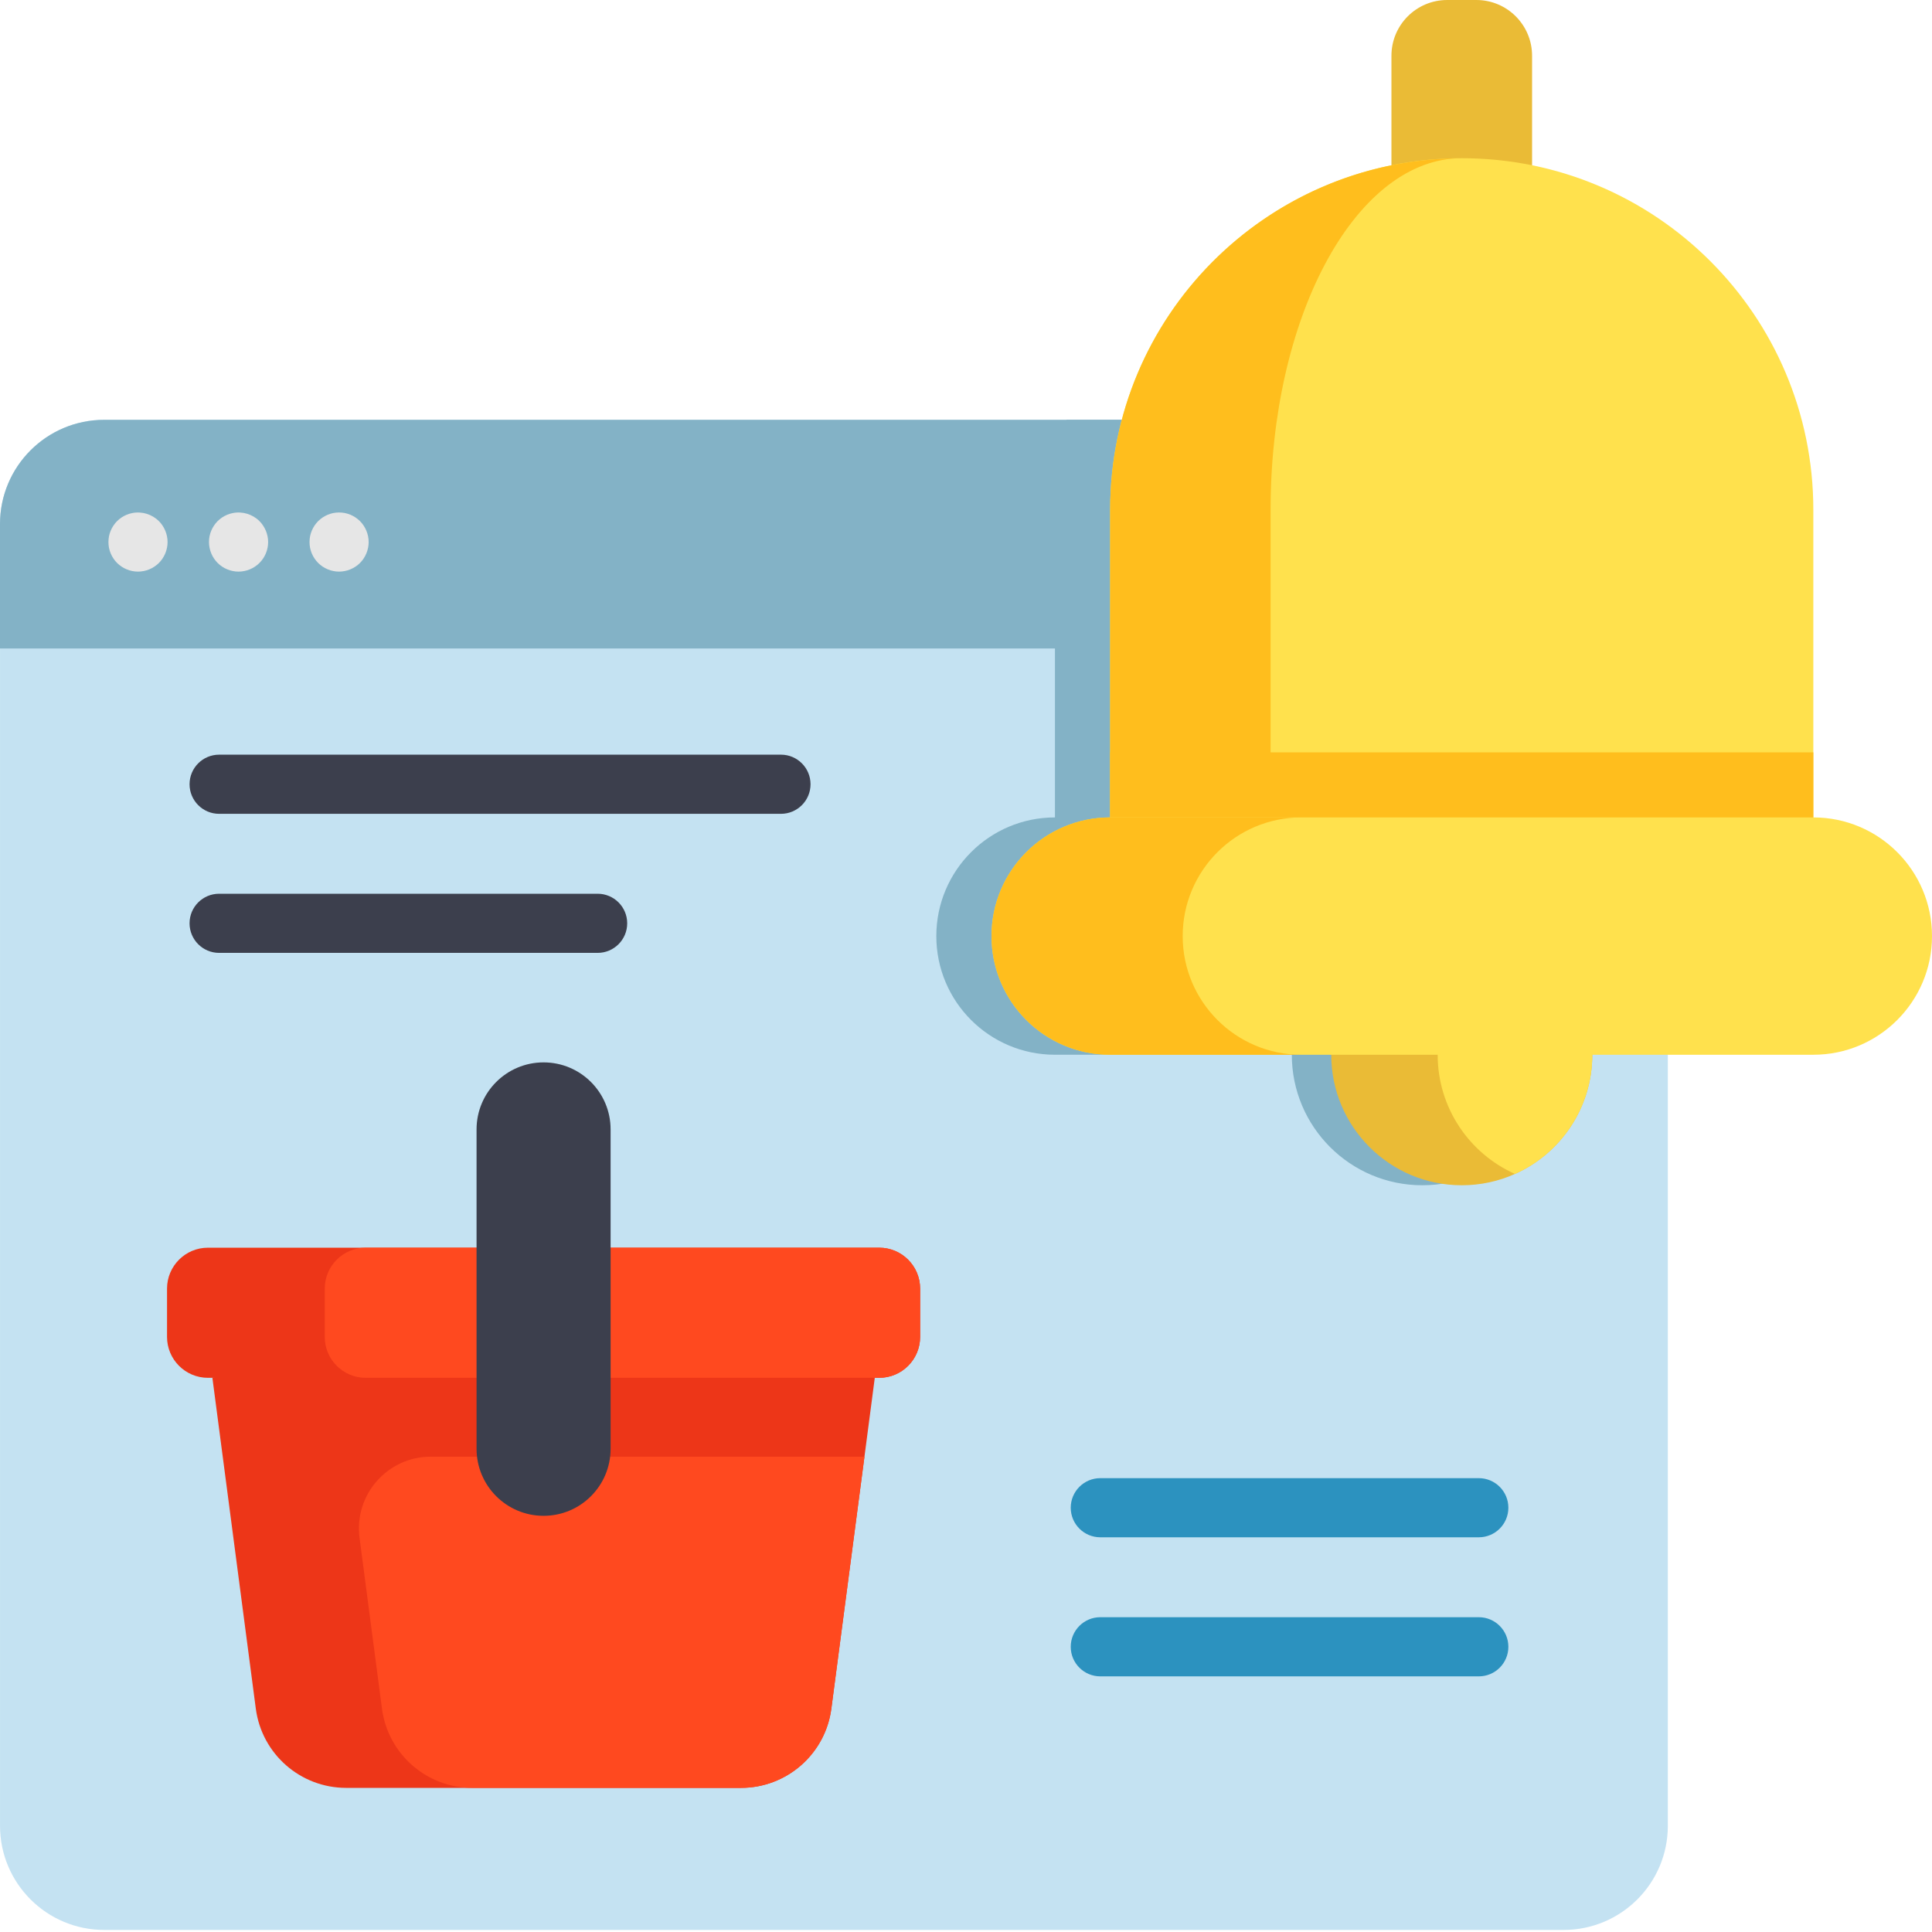 <svg height="512pt" viewBox="0 0 512.001 512" width="512pt" xmlns="http://www.w3.org/2000/svg"><path d="m441.996 138.875v344.961c0 15.258-12.363 27.617-27.617 27.617h-386.758c-15.258 0-27.617-12.359-27.617-27.617v-344.961c0-15.258 12.359-27.617 27.617-27.617h386.758c15.254 0 27.617 12.359 27.617 27.617zm0 0" fill="#c4e2f2"/><path d="m441.992 138.871v32.988h-441.992v-32.988c0-15.254 12.359-27.613 27.617-27.613h386.758c15.254 0 27.617 12.359 27.617 27.613zm0 0" fill="#83b2c6"/><g fill="#e6e6e6"><path d="m36.574 151.484c-.512 0-1.035-.051-1.535-.156-.504-.094-.992-.25-1.465-.449-.48-.188-.93-.438-1.355-.719-.43-.285-.828-.609-1.195-.973-.355-.355-.688-.762-.969-1.191-.285-.418-.523-.879-.723-1.348-.195-.48-.344-.973-.449-1.473-.094-.504-.145-1.016-.145-1.527 0-.512.051-1.023.145-1.535.105-.5.25-.992.449-1.465.199-.469.441-.93.723-1.348.281-.438.613-.836.969-1.191.367-.363.766-.688 1.195-.98.426-.281.875-.523 1.355-.723.473-.188.961-.344 1.465-.438 2.547-.523 5.254.312 7.074 2.141.363.355.688.754.973 1.191.281.418.52.879.719 1.348.199.473.344.965.449 1.465.105.512.156 1.023.156 1.535 0 .512-.051 1.023-.156 1.527-.105.5-.25.992-.449 1.473-.199.469-.438.93-.719 1.348-.285.43-.609.836-.973 1.191-1.465 1.461-3.48 2.297-5.539 2.297zm0 0"/><path d="m89.863 151.484c-.512 0-1.023-.051-1.535-.156-.5-.094-.992-.25-1.461-.449-.473-.188-.934-.438-1.359-.719-.43-.285-.824-.609-1.191-.973-.355-.355-.691-.762-.973-1.191-.281-.418-.523-.879-.723-1.348-.195-.48-.344-.973-.449-1.473-.094-.504-.145-1.016-.145-1.527 0-.512.051-1.023.145-1.535.105-.5.25-.992.449-1.465.199-.469.441-.93.723-1.355.281-.43.617-.828.973-1.191.367-.355.762-.68 1.191-.973.426-.281.887-.523 1.359-.723.469-.195.961-.344 1.461-.449 1.016-.195 2.059-.195 3.062 0 .5.105.992.254 1.473.449.469.199.918.441 1.348.723.426.293.836.617 1.191.973.367.363.691.762.973 1.191.281.426.523.887.719 1.355.199.473.348.965.449 1.465.105.512.156 1.023.156 1.535 0 .512-.051 1.023-.156 1.527-.102.5-.25.992-.449 1.473-.195.469-.438.93-.719 1.348-.281.43-.605.836-.973 1.191-.355.363-.762.688-1.191.973-.43.281-.879.531-1.348.719-.48.199-.973.355-1.473.449-.504.105-1.016.156-1.527.156zm0 0"/><path d="m63.219 151.484c-.512 0-1.023-.051-1.535-.156-.5-.094-.992-.25-1.465-.449-.469-.188-.93-.426-1.355-.719-.43-.285-.828-.609-1.191-.973-1.453-1.453-2.289-3.48-2.289-5.539 0-.512.051-1.023.145-1.535.105-.5.254-.992.449-1.465.199-.469.441-.93.723-1.348.285-.438.617-.836.973-1.199.367-.355.762-.68 1.191-.973.43-.281.887-.523 1.359-.723.469-.188.961-.344 1.461-.438 2.551-.523 5.254.312 7.074 2.133.367.363.691.762.973 1.199.281.418.523.879.723 1.348.195.473.344.965.449 1.465.105.512.156 1.023.156 1.535 0 2.059-.836 4.086-2.301 5.539-1.465 1.461-3.48 2.297-5.539 2.297zm0 0"/></g><path d="m299.344 242.246c-.352 1.891-.551 3.836-.551 5.828 0 17.367 14.082 31.441 31.449 31.441h-50.668c-17.363 0-31.438-14.074-31.438-31.441 0-17.363 14.074-31.449 31.438-31.449v-81.523c0-8.246 1.066-16.238 3.086-23.844h131.719c15.254 0 27.617 12.359 27.617 27.617v103.371zm0 0" fill="#83b2c6"/><path d="m391.246 0h-7.727c-8.16 0-14.773 6.613-14.773 14.773v55.105h37.27v-55.105c0-8.16-6.613-14.773-14.77-14.773zm0 0" fill="#eabb36"/><path d="m480.551 135.102v107.145h-186.348v-107.145c0-51.461 41.723-93.172 93.176-93.172 51.461 0 93.172 41.711 93.172 93.172zm0 0" fill="#ffe14d"/><path d="m411.523 279.516c0 14.086-8.418 26.199-20.488 31.59-4.309 1.934-9.082 3-14.102 3-19.102 0-34.59-15.484-34.59-34.59 0-19.102 15.488-34.582 34.59-34.582 5.02 0 9.793 1.07 14.102 3 12.07 5.391 20.488 17.5 20.488 31.582zm0 0" fill="#83b2c6"/><path d="m421.973 279.516c0 14.086-8.418 26.199-20.488 31.59-4.309 1.934-9.082 3-14.102 3-19.102 0-34.59-15.484-34.59-34.59 0-19.102 15.488-34.582 34.59-34.582 5.02 0 9.793 1.07 14.102 3 12.07 5.391 20.488 17.5 20.488 31.582zm0 0" fill="#eabb36"/><path d="m421.973 279.516c0 14.086-8.418 26.199-20.488 31.59-12.07-5.391-20.488-17.504-20.488-31.59 0-14.082 8.418-26.191 20.488-31.582 12.07 5.391 20.488 17.5 20.488 31.582zm0 0" fill="#ffe14d"/><path d="m386.078 41.953c-27.371 1.281-49.359 42.508-49.359 93.148v107.148h-42.508v-107.148c-.004-51.012 41.016-92.473 91.867-93.148zm0 0" fill="#ffbe1d"/><path d="m294.203 199.383h186.348v42.863h-186.348zm0 0" fill="#ffbe1d"/><path d="m480.555 279.52h-186.348c-17.367 0-31.445-14.078-31.445-31.445 0-17.367 14.078-31.449 31.445-31.449h186.348c17.367 0 31.445 14.082 31.445 31.449 0 17.367-14.078 31.445-31.445 31.445zm0 0" fill="#ffe14d"/><path d="m313.426 248.074c0-17.367 14.078-31.449 31.445-31.449h-50.664c-17.367 0-31.445 14.082-31.445 31.449 0 17.367 14.078 31.445 31.445 31.445h50.664c-17.367 0-31.445-14.078-31.445-31.445zm0 0" fill="#ffbe1d"/><path d="m231.828 365.137-2.738 20.895-8.77 66.762c-1.574 12.023-11.816 21.012-23.949 21.012h-104.633c-12.133 0-22.371-8.988-23.949-21.012l-11.504-87.656 87.77-23.512zm0 0" fill="#ed3618"/><path d="m229.09 386.031-8.77 66.762c-1.574 12.023-11.816 21.012-23.949 21.012h-71.199c-12.129 0-22.371-8.988-23.949-21.012l-5.941-45.246c-1.496-11.398 7.379-21.516 18.875-21.516zm0 0" fill="#ff491f"/><path d="m243.844 341.5v12.789c0 5.988-4.859 10.848-10.848 10.848h-177.883c-5.988 0-10.848-4.859-10.848-10.848v-12.789c0-5.988 4.859-10.848 10.848-10.848h177.883c5.988 0 10.848 4.859 10.848 10.848zm0 0" fill="#ed3618"/><path d="m243.844 341.5v12.789c0 5.988-4.859 10.848-10.848 10.848h-136.086c-5.988 0-10.848-4.859-10.848-10.848v-12.789c0-5.988 4.859-10.848 10.848-10.848h136.086c5.988 0 10.848 4.859 10.848 10.848zm0 0" fill="#ff491f"/><path d="m144.055 281.543c-9.809 0-17.762 7.953-17.762 17.762v84.637c0 9.812 7.953 17.766 17.762 17.766 9.812 0 17.762-7.953 17.762-17.766v-84.637c0-9.809-7.949-17.762-17.762-17.762zm0 0" fill="#3c3f4d"/><path d="m206.965 215.672h-148.895c-4.328 0-7.836-3.512-7.836-7.84 0-4.324 3.508-7.836 7.836-7.836h148.895c4.328 0 7.836 3.512 7.836 7.836 0 4.328-3.512 7.84-7.836 7.84zm0 0" fill="#3c3f4d"/><path d="m158.379 252.523h-100.309c-4.328 0-7.836-3.508-7.836-7.836s3.508-7.836 7.836-7.836h100.305c4.332 0 7.84 3.508 7.84 7.836s-3.508 7.836-7.836 7.836zm0 0" fill="#3c3f4d"/><path d="m391.898 407.398h-100.305c-4.328 0-7.836-3.508-7.836-7.836s3.508-7.836 7.836-7.836h100.305c4.328 0 7.836 3.508 7.836 7.836s-3.508 7.836-7.836 7.836zm0 0" fill="#2c92bf"/><path d="m391.898 444.254h-100.305c-4.328 0-7.836-3.508-7.836-7.836s3.508-7.84 7.836-7.84h100.305c4.328 0 7.836 3.512 7.836 7.84s-3.508 7.836-7.836 7.836zm0 0" fill="#2c92bf"/></svg>